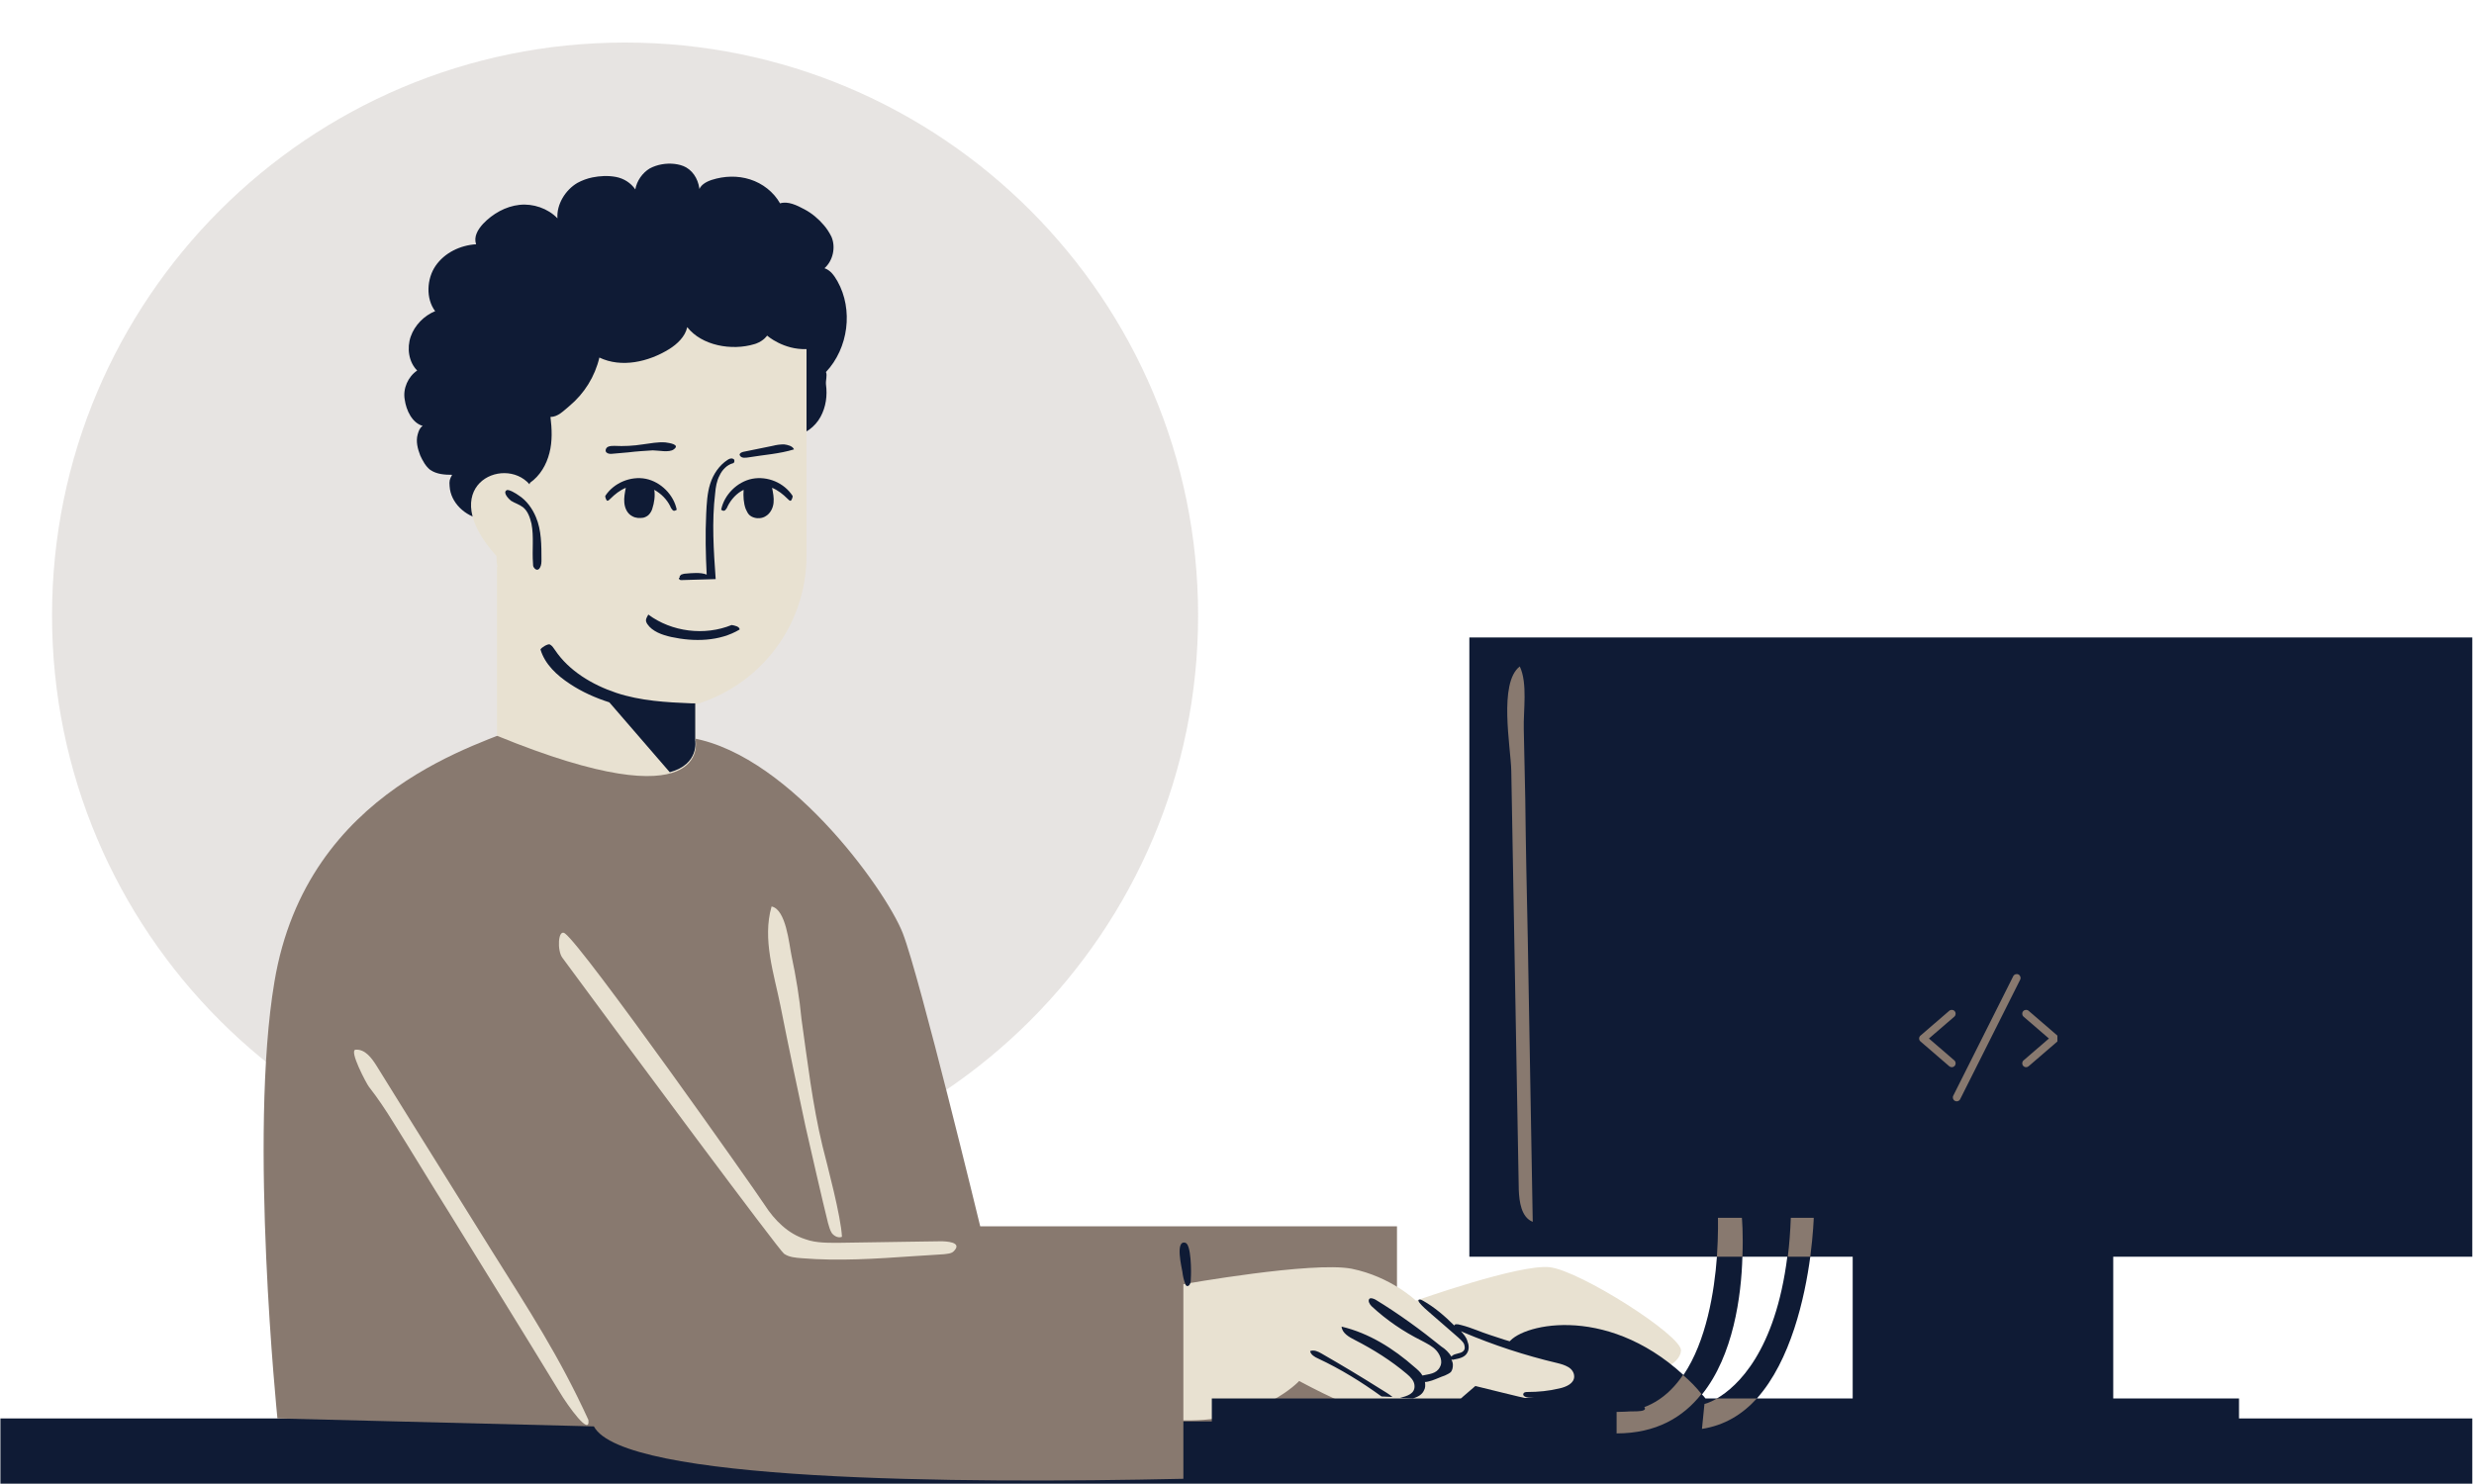 <svg xmlns="http://www.w3.org/2000/svg" xmlns:xlink="http://www.w3.org/1999/xlink" width="500" zoomAndPan="magnify" viewBox="0 0 375 225" height="300" preserveAspectRatio="xMidYMid meet" version="1.0"><defs><filter x="0%" y="0%" width="100%" height="100%" id="494e95c948"><feColorMatrix values="0 0 0 0 1 0 0 0 0 1 0 0 0 0 1 0 0 0 1 0" color-interpolation-filters="sRGB"/></filter><mask id="292a77f731"><g filter="url(#494e95c948)"><rect x="-37.5" width="450" fill="#000000" y="-22.5" height="270" fill-opacity="0.2"/></g></mask><clipPath id="629c0f6503"><path d="M 0.887 0.449 L 174.605 0.449 L 174.605 174.164 L 0.887 174.164 Z M 0.887 0.449 " clip-rule="nonzero"/></clipPath><clipPath id="446339a412"><path d="M 87.746 0.449 C 39.773 0.449 0.887 39.336 0.887 87.305 C 0.887 135.277 39.773 174.164 87.746 174.164 C 135.715 174.164 174.605 135.277 174.605 87.305 C 174.605 39.336 135.715 0.449 87.746 0.449 Z M 87.746 0.449 " clip-rule="nonzero"/></clipPath><clipPath id="25789d19c0"><rect x="0" width="175" y="0" height="175"/></clipPath><clipPath id="8e41474da8"><path d="M 0 24.703 L 374.742 24.703 L 374.742 224.953 L 0 224.953 Z M 0 24.703 " clip-rule="nonzero"/></clipPath><clipPath id="a24efa3223"><path d="M 39 109 L 212 109 L 212 224.953 L 39 224.953 Z M 39 109 " clip-rule="nonzero"/></clipPath><clipPath id="bedddc472e"><path d="M 183 96 L 374.742 96 L 374.742 219 L 183 219 Z M 183 96 " clip-rule="nonzero"/></clipPath><clipPath id="81198c36d3"><path d="M 296 147.602 L 307 147.602 L 307 167 L 296 167 Z M 296 147.602 " clip-rule="nonzero"/></clipPath><clipPath id="3805846ee1"><path d="M 290.855 153 L 297 153 L 297 162 L 290.855 162 Z M 290.855 153 " clip-rule="nonzero"/></clipPath><clipPath id="6a565c3245"><path d="M 306 153 L 311.855 153 L 311.855 162 L 306 162 Z M 306 153 " clip-rule="nonzero"/></clipPath></defs><g mask="url(#292a77f731)"><g transform="matrix(1, 0, 0, 1, 7, 6)"><g clip-path="url(#25789d19c0)"><g clip-path="url(#629c0f6503)"><g clip-path="url(#446339a412)"><path fill="#88796f" d="M 0.887 0.449 L 174.605 0.449 L 174.605 174.164 L 0.887 174.164 Z M 0.887 0.449 " fill-opacity="1" fill-rule="nonzero"/></g></g></g></g></g><g clip-path="url(#8e41474da8)"><path fill="#0f1b35" d="M 376.684 232.078 L 0.062 232.078 L 0.062 215.059 L 376.684 215.059 Z M 120.355 66.09 C 122.02 65.863 123.535 64.727 124.367 63.215 C 125.199 61.699 125.426 59.961 125.199 58.297 C 125.125 57.691 125.426 56.934 125.199 56.406 C 128.605 52.773 129.359 46.949 126.938 42.637 C 126.41 41.727 125.879 40.973 124.973 40.668 C 126.258 39.535 126.711 37.492 126.031 35.902 C 125.73 35.297 125.352 34.691 124.895 34.16 C 124.062 33.18 123.082 32.348 121.945 31.742 C 120.812 31.137 119.449 30.453 118.238 30.832 C 117.254 29.094 115.59 27.809 113.699 27.203 C 111.809 26.598 109.766 26.672 107.875 27.277 C 106.965 27.578 106.059 28.109 105.906 29.016 C 105.906 29.168 105.906 29.168 106.059 29.094 C 105.98 27.578 105.301 26.141 104.016 25.387 C 103.484 25.082 102.879 24.934 102.273 24.855 C 100.988 24.703 99.629 24.934 98.492 25.535 C 97.355 26.219 96.523 27.43 96.297 28.715 C 95.617 27.73 94.559 27.051 93.348 26.824 C 92.137 26.598 90.926 26.672 89.793 26.898 C 89.035 27.051 88.203 27.352 87.523 27.73 C 85.707 28.789 84.344 30.984 84.496 33.102 C 83.059 31.59 80.789 30.832 78.746 31.059 C 76.629 31.285 74.66 32.422 73.223 33.934 C 72.391 34.844 71.785 35.902 72.164 37.035 C 69.742 37.188 67.398 38.324 66.035 40.289 C 64.672 42.258 64.523 45.285 65.961 47.176 C 64.297 47.855 62.859 49.293 62.254 51.035 C 61.648 52.773 61.949 54.891 63.234 56.18 C 61.875 57.086 61.043 58.902 61.344 60.566 C 61.57 62.23 62.48 64.121 64.07 64.574 C 63.613 64.879 63.465 65.332 63.312 65.863 C 63.008 66.922 63.312 68.055 63.691 69.039 C 64.07 69.871 64.523 70.703 65.203 71.234 C 66.188 71.914 67.398 71.988 68.531 71.988 C 68.152 72.672 68.078 72.898 68.152 73.73 C 68.305 76.227 70.5 78.27 72.996 78.723 C 75.492 79.176 77.988 78.344 79.957 76.832 " fill-opacity="1" fill-rule="nonzero"/></g><g clip-path="url(#a24efa3223)"><path fill="#88796f" d="M 179.371 224.211 C 144.793 224.969 94.406 224.59 90.02 216.266 L 42.051 215.059 C 42.051 215.059 37.664 172.082 41.598 148.855 C 46.516 119.352 73.375 112.77 79.352 109.969 C 79.352 109.969 88.277 110.273 103.484 111.711 C 118.691 113.148 134.277 134.859 136.852 141.52 C 139.422 148.176 148.578 185.93 148.578 185.93 L 211.75 185.93 L 211.75 215.512 L 179.371 215.512 Z M 179.371 224.211 " fill-opacity="1" fill-rule="nonzero"/></g><path fill="#e8e1d1" d="M 179.371 194.707 C 179.371 194.707 198.887 191.227 204.867 192.359 C 210.844 193.57 214.625 197.203 214.625 197.203 C 214.625 197.203 230.363 191.602 234.902 192.133 C 239.516 192.664 254.949 202.496 254.801 204.77 C 254.648 207.039 250.637 208.098 250.637 208.098 C 250.637 208.098 252 210.668 246.93 210.746 C 246.93 210.746 245.945 214.301 241.863 213.543 C 241.863 213.543 240.801 214.527 237.172 213.543 C 233.613 212.559 228.168 211.426 228.168 211.426 C 228.168 211.426 225.141 215.133 218.637 215.133 C 212.129 215.133 204.867 213.316 202.367 212.105 C 199.871 210.973 196.922 209.383 196.922 209.383 C 196.922 209.383 191.246 215.586 179.371 215.359 Z M 179.371 194.707 " fill-opacity="1" fill-rule="nonzero"/><g clip-path="url(#bedddc472e)"><path fill="#0f1b35" d="M 378.348 190.543 L 378.348 96.652 L 222.719 96.652 L 222.719 190.543 L 260.246 190.543 C 259.867 195.766 258.656 203.332 255.176 208.477 C 243.148 197.43 229.984 200.91 228.547 203.785 C 235.961 204.844 239.742 207.188 239.289 209.004 C 238.988 210.289 235.43 211.5 233.387 212.031 L 231.422 212.031 C 231.27 212.031 223.629 210.141 223.629 210.141 L 221.434 212.031 L 183.684 212.031 L 183.684 218.992 L 339.383 218.992 L 339.383 212.031 L 320.316 212.031 L 320.316 190.543 Z M 270.914 190.543 C 269.098 204.918 263.348 210.215 260.246 212.031 L 258.508 212.031 C 258.355 211.805 258.129 211.578 257.977 211.426 C 262.742 205.523 263.953 196.445 264.105 190.543 Z M 280.824 212.031 L 266.297 212.031 C 271.445 206.281 273.562 196.746 274.395 190.543 L 280.824 190.543 Z M 280.824 212.031 " fill-opacity="1" fill-rule="nonzero"/></g><path fill="#88796f" d="M 231.574 142.273 C 231.801 156.574 232.102 170.949 232.328 185.25 C 230.59 184.566 230.285 182.223 230.211 180.406 C 229.984 166.258 229.68 152.188 229.453 138.039 C 229.301 131.004 229.227 123.891 229.074 116.855 C 229 113.297 227.109 103.539 230.363 101.043 C 231.574 103.613 230.891 107.699 230.969 110.574 C 231.043 114.133 231.117 117.609 231.195 121.168 C 231.27 128.203 231.422 135.238 231.574 142.273 Z M 264.105 190.543 C 264.258 187.062 264.027 184.645 264.027 184.645 L 260.398 184.645 C 260.398 184.645 260.473 187.062 260.246 190.543 Z M 255.102 208.477 C 252.832 211.805 249.652 214.074 245.039 214.074 L 245.039 217.328 C 251.016 217.328 255.102 214.906 257.902 211.352 C 257.07 210.289 256.086 209.309 255.102 208.477 Z M 258.355 212.863 L 257.977 216.645 C 261.383 216.117 264.105 214.453 266.297 212.031 L 260.246 212.031 C 259.113 212.711 258.355 212.863 258.355 212.863 Z M 271.445 184.645 C 271.367 186.762 271.215 188.727 270.988 190.543 L 274.395 190.543 C 274.848 187.062 274.922 184.645 274.922 184.645 Z M 271.445 184.645 " fill-opacity="1" fill-rule="nonzero"/><path fill="#e8e1d1" d="M 75.266 84.32 C 65.734 73.805 76.324 68.887 80.258 73.426 C 80.258 73.352 80.336 73.277 80.336 73.199 C 81.848 72.141 82.832 70.477 83.285 68.66 C 83.738 66.922 83.664 65.031 83.438 63.215 C 84.57 63.215 85.402 62.305 86.312 61.551 C 88.582 59.656 90.172 57.086 90.852 54.211 C 94.18 55.801 98.266 54.891 101.441 52.926 C 102.652 52.168 103.863 51.035 104.168 49.598 C 106.359 52.395 110.898 53.227 114.379 52.168 C 114.457 52.168 114.531 52.094 114.605 52.094 C 115.816 51.637 116.273 50.883 116.273 50.883 C 116.273 50.883 118.77 53.074 122.25 52.926 L 122.25 84.246 C 122.25 94.914 115.137 103.918 105.453 106.793 L 105.453 112.391 C 105.453 112.391 107.723 124.797 75.34 111.559 L 75.34 85.91 L 75.418 85.91 C 75.266 85.383 75.266 84.852 75.266 84.32 Z M 74.586 189.711 C 70.574 183.281 66.566 176.852 62.555 170.418 C 60.738 167.469 58.922 164.594 57.109 161.645 C 56.352 160.434 55.367 159.07 53.93 159.148 C 52.797 159.148 55.594 164.367 55.898 164.746 C 57.258 166.484 58.469 168.301 59.68 170.27 C 62.48 174.73 65.203 179.27 68.004 183.734 C 73.602 192.812 79.199 201.816 84.723 210.895 C 86.16 213.316 89.488 217.855 89.188 215.285 C 84.797 205.676 80.184 198.641 74.586 189.711 Z M 142.602 188.199 C 140.859 188.199 139.121 188.273 137.457 188.273 C 134.125 188.352 130.797 188.352 127.469 188.426 C 125.652 188.426 123.762 188.5 122.098 187.895 C 119.449 187.062 117.406 185.02 115.895 182.676 C 114.379 180.332 88.504 143.637 85.629 141.52 C 84.57 140.762 84.422 144.168 85.254 145.227 C 95.77 159.523 118.086 189.562 118.844 190.09 C 119.602 190.621 120.586 190.695 121.566 190.77 C 127.168 191.227 132.766 190.848 138.289 190.469 C 139.875 190.395 141.465 190.242 143.055 190.164 C 143.582 190.09 144.188 190.09 144.566 189.711 C 146.004 188.273 143.281 188.199 142.602 188.199 Z M 119.98 144.922 C 119.602 143.109 119.148 137.887 116.953 137.434 C 115.516 142.426 117.332 147.648 118.312 152.566 C 119.523 158.691 120.812 164.746 122.098 170.797 C 122.855 174.125 124.668 182.07 125.5 185.398 C 125.652 185.93 125.805 186.535 126.105 186.988 C 126.484 187.441 127.09 187.746 127.621 187.52 C 127.469 184.414 125.426 176.773 124.668 173.75 C 123.156 167.469 122.398 160.961 121.492 154.531 C 121.188 151.355 120.66 148.102 119.98 144.922 Z M 119.98 144.922 " fill-opacity="1" fill-rule="nonzero"/><path fill="#0f1b35" d="M 112.109 95.445 C 109.086 97.258 105.227 97.336 101.746 96.578 C 100.383 96.277 98.871 95.746 98.113 94.613 C 97.734 94.008 97.961 93.777 98.266 93.176 C 101.82 95.82 106.816 96.426 110.898 94.762 C 111.355 94.84 112.109 94.988 112.109 95.445 Z M 92.062 75.926 C 92.211 75.926 92.363 75.773 92.516 75.621 C 93.195 74.941 93.953 74.336 94.859 73.957 C 94.711 74.715 94.559 75.469 94.633 76.227 C 94.711 77.059 95.086 77.891 95.844 78.27 C 96.375 78.574 96.98 78.574 97.508 78.496 C 97.812 78.422 98.113 78.27 98.34 78.043 C 98.566 77.816 98.793 77.438 98.871 77.137 C 99.172 76.227 99.324 75.168 99.172 74.262 C 100.23 74.863 101.066 75.699 101.594 76.758 C 101.668 76.984 101.82 77.211 101.973 77.363 C 102.125 77.512 102.352 77.438 102.578 77.285 C 102.125 75.016 100.156 73.051 97.887 72.594 C 95.617 72.141 93.047 73.199 91.758 75.168 C 91.684 75.32 91.91 75.926 92.062 75.926 Z M 114 72.594 C 111.73 73.051 109.766 75.016 109.312 77.285 C 109.539 77.438 109.688 77.512 109.918 77.363 C 110.066 77.211 110.219 76.984 110.293 76.758 C 110.824 75.699 111.656 74.789 112.715 74.262 C 112.641 75.242 112.715 76.301 113.02 77.137 C 113.168 77.438 113.32 77.816 113.547 78.043 C 113.773 78.27 114.078 78.422 114.379 78.496 C 114.91 78.648 115.59 78.574 116.043 78.27 C 116.727 77.891 117.18 77.059 117.254 76.227 C 117.332 75.469 117.18 74.715 117.027 73.957 C 117.938 74.336 118.691 74.941 119.375 75.621 C 119.523 75.773 119.676 75.926 119.828 75.926 C 119.98 75.926 120.207 75.32 120.129 75.168 C 118.844 73.199 116.348 72.141 114 72.594 Z M 103.258 87.953 C 105 87.879 106.738 87.879 108.48 87.801 C 108.176 83.488 107.875 79.102 108.402 74.789 C 108.48 73.883 108.629 72.898 109.086 72.066 C 109.461 71.234 110.219 70.477 111.051 70.25 C 111.355 70.25 111.43 69.645 111.125 69.57 C 110.824 69.418 110.523 69.57 110.293 69.719 C 109.008 70.551 108.102 71.914 107.648 73.352 C 107.191 74.789 107.117 76.379 107.043 77.891 C 106.891 80.992 106.965 84.094 107.117 87.121 C 106.211 86.742 104.848 86.895 103.941 86.969 C 103.711 86.969 103.484 87.047 103.258 87.121 C 103.105 87.273 102.957 87.348 103.031 87.574 C 102.879 87.574 102.879 87.727 102.957 87.801 C 103.031 87.953 103.184 87.953 103.258 87.953 Z M 92.668 68.812 C 93.5 68.738 94.406 68.66 95.238 68.586 C 96.449 68.434 97.734 68.359 98.945 68.281 C 99.777 68.281 101.441 68.66 102.125 68.133 C 103.184 67.375 101.367 67.148 100.836 67.074 C 99.703 66.996 98.566 67.223 97.434 67.375 C 95.996 67.602 94.559 67.676 93.121 67.602 C 92.816 67.602 92.441 67.602 92.137 67.754 C 91.836 67.906 91.684 68.359 91.91 68.586 C 92.137 68.812 92.441 68.812 92.668 68.812 Z M 118.844 67.375 C 118.238 67.375 117.711 67.449 117.105 67.602 C 115.59 67.906 114.152 68.207 112.641 68.512 C 112.414 68.586 112.188 68.66 112.109 68.887 C 112.109 68.965 112.109 69.039 112.188 69.113 C 112.414 69.492 113.02 69.418 113.473 69.344 C 115.742 68.965 118.164 68.812 120.355 68.133 C 120.129 67.602 119.375 67.449 118.844 67.375 Z M 81.242 78.422 C 80.715 77.137 79.805 75.848 78.594 75.094 C 78.293 74.863 77.082 74.109 76.777 74.336 C 76.172 74.715 77.156 75.699 77.461 75.926 C 78.066 76.301 78.672 76.453 79.277 76.906 C 80.031 77.512 80.336 78.496 80.562 79.406 C 80.941 81.371 80.637 83.414 80.789 85.383 C 80.789 85.609 80.789 85.91 80.941 86.062 C 81.09 86.289 81.316 86.441 81.547 86.363 C 81.695 86.289 81.773 86.215 81.848 86.062 C 82.074 85.684 82.074 85.23 82.074 84.852 C 82.074 82.656 82.074 80.387 81.242 78.422 Z M 105.379 106.641 L 104.848 106.641 C 100.988 106.488 97.055 106.262 93.422 105.051 C 89.793 103.84 86.234 101.723 84.117 98.547 C 83.891 98.242 83.738 97.941 83.359 97.715 C 83.059 97.562 82.074 98.168 81.922 98.469 C 82.605 100.738 84.422 102.402 86.387 103.691 C 88.203 104.902 90.246 105.809 92.363 106.488 L 101.52 117.082 C 106.059 115.871 105.379 112.238 105.379 112.238 Z M 179.672 188.426 C 178.082 187.973 179.141 192.285 179.219 192.812 C 179.293 193.496 179.445 194.102 179.672 194.707 C 179.672 194.781 179.746 194.855 179.824 194.934 C 179.973 195.082 180.277 194.934 180.352 194.707 C 180.504 194.477 180.504 194.102 180.504 193.797 C 180.578 192.965 180.578 188.652 179.672 188.426 Z M 200.324 205.223 C 199.797 204.918 199.191 204.617 198.586 204.844 C 198.66 205.371 199.266 205.75 199.797 205.977 C 203.199 207.566 206.379 209.535 209.406 211.727 L 211.07 211.805 C 210.539 211.352 209.859 210.973 209.254 210.594 C 206.379 208.777 203.352 206.961 200.324 205.223 Z M 221.434 201.816 C 221.434 201.816 221.359 201.816 221.434 201.816 C 221.512 201.895 221.66 201.895 221.738 201.969 C 226.352 203.934 231.195 205.523 236.035 206.66 C 236.641 206.809 237.172 206.961 237.699 207.266 C 238.23 207.566 238.609 208.098 238.609 208.703 C 238.609 209.762 237.398 210.289 236.34 210.516 C 234.75 210.895 233.16 211.047 231.574 211.047 C 231.344 211.047 230.969 211.047 230.891 211.352 C 230.816 211.652 231.27 211.879 231.648 211.879 C 233.613 211.953 235.656 211.805 237.625 211.5 C 238.156 211.426 238.609 211.352 239.062 211.121 L 239.516 210.82 C 240.195 210.141 240.426 209.004 240.047 208.02 C 239.668 206.961 238.758 206.207 237.777 205.75 C 236.793 205.297 235.656 205.07 234.598 204.844 C 231.648 204.238 228.773 203.406 225.898 202.422 C 224.461 201.969 223.023 201.289 221.512 200.91 C 220.754 200.684 220.449 200.758 220.449 200.984 C 219.012 199.547 217.426 198.184 215.684 197.203 C 215.531 197.125 215.305 196.977 215.078 197.051 C 214.473 197.277 217.273 199.473 217.574 199.773 C 218.711 200.758 219.922 201.816 221.055 202.801 C 221.359 203.102 221.66 203.332 221.887 203.707 C 222.039 204.086 222.117 204.539 221.812 204.844 C 221.359 205.297 220.527 205.145 220.074 205.602 C 220.074 205.602 219.996 205.676 219.996 205.676 C 219.617 205.07 219.09 204.539 218.484 204.164 C 215.305 201.59 211.977 199.168 208.496 197.051 C 208.195 196.898 207.816 196.75 207.59 196.898 C 207.285 197.203 207.59 197.73 207.891 198.035 C 210.16 200.152 212.734 201.895 215.457 203.254 C 216.289 203.707 217.121 204.086 217.727 204.77 C 218.332 205.449 218.711 206.508 218.258 207.266 C 217.727 208.324 216.594 208.324 215.609 208.551 C 215.305 208.02 214.852 207.645 214.398 207.266 C 211.223 204.465 207.512 202.121 203.352 201.137 C 203.43 202.121 204.488 202.727 205.395 203.18 C 208.195 204.617 210.844 206.281 213.262 208.324 C 213.793 208.777 214.324 209.309 214.398 209.988 C 214.551 211.352 213.262 211.652 212.203 211.953 L 214.172 212.031 C 214.852 211.805 215.531 211.5 215.836 210.82 C 216.062 210.441 216.062 209.988 215.988 209.535 C 216.367 209.535 216.742 209.383 217.047 209.309 C 217.727 209.082 218.332 208.777 219.012 208.551 C 219.316 208.398 219.695 208.246 219.922 208.02 C 220.148 207.719 220.223 207.34 220.223 206.961 C 220.223 206.66 220.148 206.434 219.996 206.129 C 220.148 206.129 220.223 206.207 220.375 206.129 C 221.133 205.977 222.039 205.828 222.418 205.07 C 222.719 204.539 222.645 203.859 222.418 203.332 C 222.266 202.727 221.812 202.27 221.434 201.816 Z M 248.594 212.789 C 247.008 211.727 244.133 212.184 242.316 212.105 C 236.867 211.805 231.344 211.5 225.973 212.711 C 227.715 213.621 229.832 213.695 231.801 213.77 C 236.641 213.922 241.484 213.996 246.25 213.996 C 247.383 213.922 250.863 214.301 248.594 212.789 Z M 248.594 212.789 " fill-opacity="1" fill-rule="nonzero"/><g clip-path="url(#81198c36d3)"><path fill="#88796f" d="M 305.16 148.008 L 296.066 166.129 C 295.922 166.418 296.039 166.773 296.328 166.918 C 296.414 166.961 296.504 166.98 296.594 166.98 C 296.809 166.98 297.016 166.863 297.117 166.656 L 306.211 148.535 C 306.355 148.246 306.238 147.895 305.949 147.746 C 305.656 147.602 305.305 147.719 305.16 148.008 Z M 305.16 148.008 " fill-opacity="1" fill-rule="nonzero"/></g><g clip-path="url(#3805846ee1)"><path fill="#88796f" d="M 295.844 161.805 C 296.008 161.805 296.172 161.734 296.289 161.598 C 296.5 161.352 296.473 160.98 296.227 160.77 L 292.383 157.457 L 296.227 154.145 C 296.473 153.934 296.5 153.562 296.289 153.316 C 296.078 153.07 295.707 153.043 295.461 153.254 L 291.098 157.016 C 290.969 157.125 290.895 157.289 290.895 157.457 C 290.895 157.629 290.969 157.793 291.102 157.902 L 295.461 161.66 C 295.57 161.758 295.707 161.805 295.844 161.805 Z M 295.844 161.805 " fill-opacity="1" fill-rule="nonzero"/></g><g clip-path="url(#6a565c3245)"><path fill="#88796f" d="M 306.664 161.598 C 306.781 161.734 306.945 161.805 307.109 161.805 C 307.246 161.805 307.383 161.758 307.492 161.66 L 311.855 157.902 C 311.984 157.793 312.059 157.629 312.059 157.457 C 312.059 157.289 311.984 157.125 311.855 157.016 L 307.492 153.254 C 307.246 153.043 306.875 153.07 306.664 153.316 C 306.453 153.562 306.48 153.934 306.727 154.145 L 310.57 157.457 L 306.727 160.77 C 306.48 160.98 306.453 161.352 306.664 161.598 Z M 306.664 161.598 " fill-opacity="1" fill-rule="nonzero"/></g></svg>